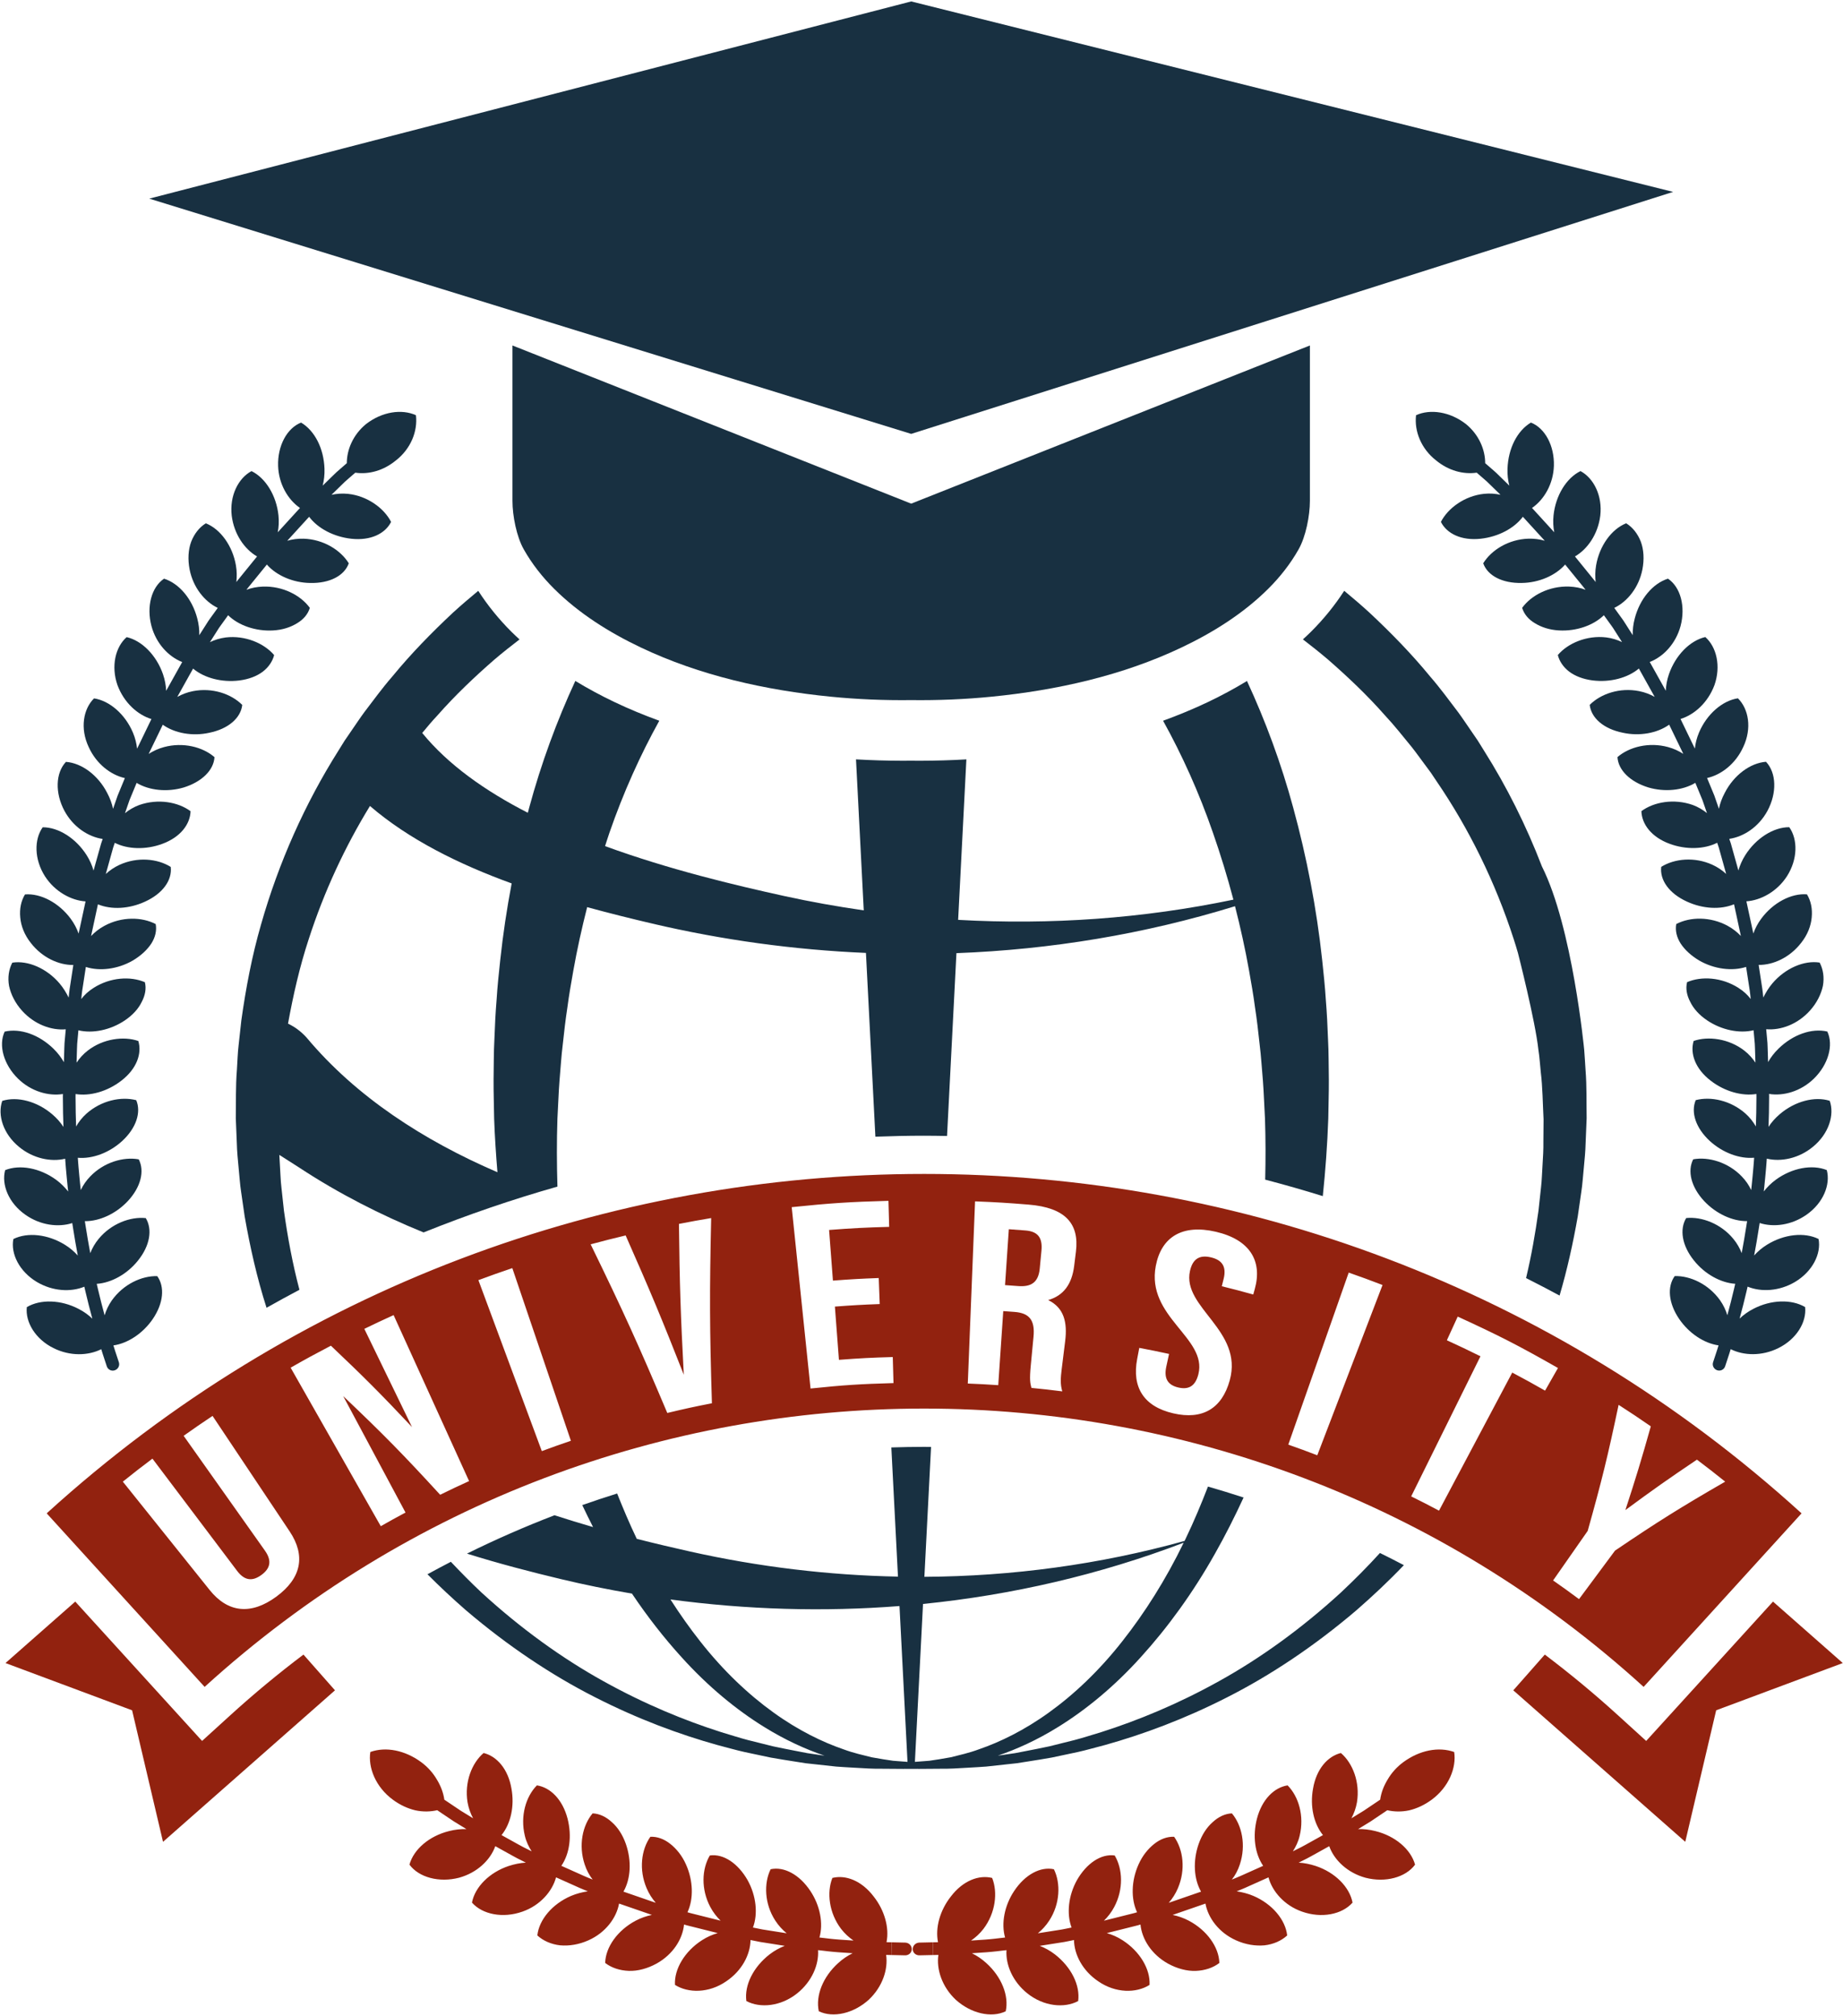 <svg width="202" height="221" viewBox="0 0 202 221" fill="none" xmlns="http://www.w3.org/2000/svg">
<path d="M194.328 175.562L180.429 190.836L177.327 188.015C174.748 185.668 172.074 183.453 169.316 181.37L165.863 185.289L184.711 201.895L188.1 187.477L201.977 182.299L194.328 175.562Z" fill="#92220F"/>
<path d="M25.25 188.015L22.148 190.836L8.249 175.562L0.602 182.299L14.478 187.478L17.867 201.896L36.715 185.289L33.261 181.37C30.503 183.452 27.829 185.668 25.25 188.015Z" fill="#92220F"/>
<path d="M112.406 134.881C111.672 134.822 111.305 134.795 110.571 134.745C110.405 137.195 110.322 138.42 110.156 140.87C110.725 140.908 111.01 140.929 111.578 140.974C112.934 141.08 113.808 140.652 113.96 139.059C114.035 138.274 114.072 137.882 114.147 137.098C114.283 135.677 113.755 134.99 112.406 134.881Z" fill="#92220F"/>
<path d="M197.458 165.889C142.94 116.282 59.635 116.282 5.117 165.889C10.887 172.23 16.657 178.571 22.427 184.912C67.132 144.234 135.443 144.234 180.148 184.912C185.918 178.571 191.688 172.231 197.458 165.889ZM30.277 175.027C27.505 177.057 24.977 176.787 22.978 174.291C19.172 169.54 17.269 167.165 13.463 162.414C14.75 161.383 15.399 160.878 16.708 159.891C20.422 164.815 22.278 167.277 25.992 172.201C26.851 173.34 27.733 173.315 28.653 172.641C29.573 171.968 29.861 171.139 29.036 169.974C25.473 164.94 23.691 162.423 20.127 157.389C21.386 156.497 22.019 156.061 23.296 155.208C26.676 160.271 28.366 162.803 31.746 167.866C33.521 170.526 33.049 172.996 30.277 175.027ZM48.243 163.852C44.164 159.403 42.037 157.236 37.616 153.035C40.348 158.141 41.714 160.694 44.445 165.8C43.355 166.384 42.813 166.683 41.734 167.297C37.783 160.347 35.807 156.871 31.855 149.921C33.607 148.924 34.491 148.442 36.269 147.512C39.94 150.993 41.719 152.778 45.157 156.429C43.067 152.124 42.022 149.971 39.932 145.666C41.21 145.045 41.852 144.743 43.141 144.157C46.45 151.436 48.105 155.075 51.413 162.353C50.14 162.933 49.505 163.232 48.243 163.852ZM59.385 159.067C56.605 151.571 55.215 147.823 52.435 140.326C53.916 139.777 54.66 139.513 56.152 139.007C58.721 146.579 60.005 150.365 62.573 157.936C61.293 158.37 60.655 158.596 59.385 159.067ZM73.138 154.886C69.987 147.42 68.306 143.72 64.738 136.4C66.268 135.989 67.035 135.794 68.573 135.426C71.256 141.491 72.531 144.546 74.947 150.696C74.597 144.099 74.49 140.791 74.416 134.161C75.826 133.887 76.532 133.759 77.947 133.522C77.762 141.66 77.779 145.723 78.029 153.821C76.065 154.206 75.087 154.419 73.138 154.886ZM88.838 152.205C88.013 144.254 87.6 140.278 86.774 132.325C91.006 131.887 93.13 131.748 97.378 131.631C97.41 132.772 97.426 133.343 97.457 134.485C94.821 134.558 93.503 134.626 90.872 134.825C91.04 137.046 91.125 138.156 91.293 140.377C93.299 140.225 94.304 140.169 96.313 140.093C96.356 141.235 96.377 141.805 96.42 142.947C94.454 143.021 93.471 143.076 91.508 143.225C91.685 145.559 91.774 146.727 91.95 149.061C94.308 148.883 95.489 148.822 97.851 148.756C97.883 149.897 97.898 150.468 97.93 151.61C94.289 151.71 92.467 151.829 88.838 152.205ZM117.927 137.195C117.85 137.819 117.811 138.13 117.734 138.754C117.482 140.793 116.556 142.024 114.885 142.51C116.615 143.351 117.003 144.936 116.747 147.004C116.595 148.228 116.52 148.84 116.368 150.064C116.249 151.028 116.194 151.74 116.432 152.518C115.08 152.347 114.403 152.271 113.047 152.138C112.916 151.609 112.823 151.284 112.978 149.665C113.098 148.415 113.158 147.789 113.277 146.539C113.454 144.692 112.809 143.933 111.191 143.809C110.699 143.771 110.453 143.753 109.961 143.72C109.741 146.967 109.631 148.591 109.411 151.839C108.077 151.749 107.409 151.713 106.074 151.66C106.393 143.672 106.552 139.678 106.871 131.69C109.221 131.783 110.396 131.855 112.741 132.046C116.769 132.373 118.305 134.134 117.927 137.195ZM137.53 141.295C137.463 141.537 137.429 141.658 137.362 141.9C135.987 141.519 135.297 141.338 133.914 140.994C133.994 140.673 134.034 140.512 134.114 140.191C134.459 138.805 133.912 138.106 132.721 137.827C131.53 137.548 130.731 137.933 130.424 139.328C129.542 143.343 136.31 145.817 134.782 151.319C133.927 154.4 131.795 155.671 128.589 154.925C125.382 154.179 124.043 152.099 124.64 148.957C124.732 148.475 124.777 148.233 124.869 147.751C126.177 147.999 126.83 148.131 128.133 148.414C128.012 148.972 127.951 149.251 127.83 149.808C127.527 151.203 128.089 151.848 129.153 152.095C130.217 152.342 131.007 152.011 131.35 150.625C132.339 146.635 125.61 144.375 126.679 138.765C127.278 135.624 129.55 134.157 133.267 135.023C136.985 135.891 138.385 138.214 137.53 141.295ZM144.379 159.524C143.113 159.039 142.477 158.805 141.2 158.357C143.85 150.814 145.174 147.042 147.824 139.498C149.313 140.021 150.054 140.293 151.531 140.858C148.67 148.326 147.24 152.059 144.379 159.524ZM165.748 150.458C162.537 156.512 160.932 159.54 157.721 165.594C156.508 164.95 155.898 164.637 154.671 164.03C157.708 157.887 159.227 154.815 162.265 148.672C160.8 147.947 160.063 147.596 158.582 146.917C159.058 145.879 159.296 145.36 159.771 144.321C164.241 146.369 166.443 147.496 170.759 149.956C170.194 150.948 169.912 151.445 169.347 152.437C167.916 151.623 167.197 151.227 165.748 150.458ZM173.067 175.292C171.94 174.455 171.371 174.045 170.226 173.245C171.742 171.073 172.501 169.986 174.017 167.814C175.549 162.364 176.228 159.596 177.405 153.994C178.828 154.913 179.534 155.384 180.935 156.35C179.892 160.056 179.334 161.893 178.148 165.531C181.226 163.26 182.795 162.154 185.991 160.003C187.24 160.948 187.859 161.43 189.088 162.414C184.12 165.282 181.703 166.798 177.014 169.973C175.436 172.101 174.646 173.165 173.067 175.292Z" fill="#92220F"/>
<path d="M100.759 212.943C100.362 212.952 100.04 213.271 100.039 213.657C100.038 214.042 100.366 214.347 100.77 214.338L102.275 214.304L102.242 212.91L100.759 212.943Z" fill="#92220F"/>
<path d="M99.215 212.943L97.732 212.91L97.699 214.304L99.204 214.338C99.608 214.347 99.935 214.042 99.935 213.657C99.934 213.271 99.612 212.952 99.215 212.943Z" fill="#92220F"/>
<path d="M153.815 193.157C153.075 193.702 152.5 194.362 152.084 195.079C151.656 195.779 151.377 196.523 151.271 197.276L150.796 197.596C150.796 197.596 150.136 198.04 149.476 198.484C148.798 198.9 148.12 199.315 148.12 199.315C148.4 198.789 148.617 198.201 148.73 197.551C149.078 195.363 148.268 193.276 146.967 192.159C145.521 192.514 144.277 193.909 143.913 196.071C143.564 197.982 143.988 199.912 145.003 201.159L144.507 201.435C144.507 201.435 143.812 201.821 143.117 202.208C142.773 202.408 142.414 202.58 142.148 202.714C141.881 202.847 141.704 202.937 141.704 202.937C142.024 202.432 142.298 201.883 142.451 201.223C142.971 199.064 142.337 196.93 141.127 195.708C139.652 195.935 138.315 197.253 137.766 199.356C137.279 201.264 137.532 203.191 138.448 204.527L137.93 204.759C137.93 204.759 137.204 205.084 136.478 205.409C135.757 205.746 135.015 206.033 135.015 206.033C135.382 205.572 135.684 205.012 135.892 204.372C136.588 202.269 136.13 200.095 135.021 198.776C134.267 198.808 133.544 199.156 132.914 199.739C132.274 200.298 131.734 201.113 131.375 202.134C130.733 203.99 130.842 205.965 131.641 207.356L131.105 207.542L128.098 208.581C128.494 208.131 128.84 207.595 129.102 206.982C129.969 204.951 129.689 202.75 128.69 201.342C127.936 201.312 127.183 201.586 126.51 202.122C125.837 202.658 125.223 203.395 124.783 204.387C123.987 206.165 123.944 208.173 124.626 209.616C124.626 209.616 124.49 209.657 124.354 209.697C124.216 209.732 124.079 209.767 124.079 209.767L120.994 210.541C121.424 210.122 121.815 209.624 122.126 209.035C123.157 207.091 123.058 204.878 122.175 203.391C120.671 203.182 119.086 204.259 118.032 206.104C117.093 207.802 116.887 209.796 117.449 211.291L116.893 211.405C116.893 211.405 116.698 211.444 116.405 211.502C116.11 211.549 115.718 211.611 115.325 211.673C114.54 211.797 113.754 211.921 113.754 211.921C114.218 211.542 114.647 211.081 115.006 210.523C116.195 208.695 116.267 206.433 115.512 204.902C114.032 204.585 112.356 205.484 111.162 207.276C110.087 208.881 109.72 210.847 110.161 212.385L109.597 212.449C109.597 212.449 108.808 212.553 108.015 212.612C107.221 212.665 106.428 212.719 106.428 212.719C106.921 212.383 107.387 211.963 107.79 211.44C109.12 209.688 109.374 207.442 108.744 205.855C107.3 205.493 105.546 206.141 104.216 207.892C103.015 209.414 102.492 211.324 102.81 212.899L102.242 212.912L102.275 214.306L102.851 214.293C102.622 215.871 103.244 217.785 104.753 219.205C106.415 220.711 108.656 221.23 110.231 220.471C110.604 218.753 109.77 216.691 108.108 215.19C107.603 214.728 107.066 214.375 106.524 214.109C106.524 214.109 107.33 214.055 108.135 214C108.94 213.941 109.741 213.835 109.741 213.835L110.314 213.77C110.212 215.369 110.982 217.207 112.602 218.509C114.388 219.938 116.649 220.162 118.171 219.351C118.405 217.608 117.407 215.623 115.626 214.236C115.086 213.82 114.523 213.516 113.962 213.299C113.962 213.299 114.76 213.173 115.557 213.047C115.956 212.984 116.355 212.921 116.654 212.874C116.951 212.815 117.149 212.776 117.149 212.776L117.714 212.661C117.742 214.265 118.656 216.03 120.374 217.186C122.279 218.504 124.54 218.499 125.995 217.58C126.093 215.847 124.926 213.901 123.044 212.688C122.473 212.32 121.888 212.067 121.312 211.9L124.445 211.114C124.445 211.114 124.585 211.078 124.724 211.043C124.862 211.002 125 210.961 125 210.961C125.158 212.56 126.211 214.241 128.014 215.244C129.008 215.792 130.086 216.081 131.07 216.043C132.054 216.005 132.963 215.703 133.646 215.174C133.602 213.435 132.282 211.594 130.312 210.547C129.714 210.229 129.113 210.031 128.524 209.909L131.577 208.854L132.122 208.665C132.407 210.238 133.603 211.858 135.474 212.692C136.51 213.161 137.596 213.331 138.586 213.243C139.566 213.132 140.442 212.745 141.079 212.16C140.893 210.428 139.43 208.703 137.385 207.827C136.766 207.564 136.15 207.415 135.546 207.321C135.546 207.321 136.299 207.029 137.031 206.687C137.768 206.357 138.505 206.027 138.505 206.027L139.031 205.791C139.435 207.322 140.775 208.872 142.704 209.546C144.841 210.307 147.09 209.868 148.245 208.559C147.919 206.845 146.322 205.246 144.218 204.546C143.583 204.34 142.94 204.207 142.337 204.178C142.337 204.178 142.517 204.088 142.788 203.952C143.059 203.816 143.422 203.641 143.772 203.438C144.478 203.046 145.184 202.654 145.184 202.654L145.688 202.374C146.22 203.877 147.663 205.284 149.658 205.832C151.835 206.397 154.059 205.805 155.097 204.398C154.631 202.711 152.918 201.257 150.761 200.722C150.098 200.548 149.458 200.485 148.854 200.502C148.854 200.502 149.542 200.08 150.231 199.658C150.901 199.208 151.571 198.757 151.571 198.757L152.053 198.432C152.795 198.606 153.627 198.624 154.464 198.442C155.289 198.244 156.13 197.86 156.912 197.283C158.799 195.897 159.648 193.758 159.384 192.05C157.679 191.441 155.589 191.856 153.815 193.157Z" fill="#92220F"/>
<path d="M97.166 212.898C97.483 211.323 96.96 209.413 95.76 207.891C94.43 206.14 92.676 205.491 91.232 205.854C90.602 207.44 90.856 209.687 92.186 211.439C92.589 211.962 93.055 212.382 93.548 212.718C93.548 212.718 92.754 212.665 91.961 212.611C91.168 212.553 90.379 212.448 90.379 212.448L89.815 212.384C90.256 210.846 89.889 208.88 88.814 207.275C87.62 205.483 85.945 204.584 84.464 204.901C83.709 206.432 83.78 208.694 84.97 210.522C85.329 211.08 85.758 211.541 86.222 211.92C86.222 211.92 85.436 211.796 84.651 211.672C84.258 211.61 83.865 211.548 83.571 211.501C83.279 211.443 83.083 211.404 83.083 211.404L82.527 211.29C83.09 209.795 82.884 207.801 81.944 206.103C80.89 204.259 79.305 203.181 77.801 203.39C76.918 204.877 76.819 207.091 77.85 209.034C78.161 209.623 78.552 210.12 78.982 210.54L75.896 209.766C75.896 209.766 75.758 209.731 75.621 209.696C75.485 209.655 75.349 209.615 75.349 209.615C76.03 208.172 75.987 206.164 75.191 204.386C74.752 203.393 74.137 202.657 73.464 202.121C72.791 201.585 72.038 201.31 71.284 201.341C70.285 202.748 70.005 204.95 70.872 206.981C71.134 207.595 71.48 208.13 71.876 208.58L68.869 207.541L68.333 207.355C69.132 205.964 69.241 203.989 68.599 202.133C68.24 201.111 67.7 200.297 67.06 199.738C66.43 199.155 65.707 198.808 64.953 198.775C63.844 200.094 63.386 202.269 64.082 204.371C64.291 205.01 64.593 205.571 64.959 206.032C64.959 206.032 64.217 205.745 63.496 205.408C62.77 205.083 62.044 204.758 62.044 204.758L61.526 204.526C62.441 203.19 62.694 201.264 62.208 199.355C61.659 197.252 60.323 195.935 58.847 195.707C57.637 196.93 57.003 199.064 57.523 201.222C57.676 201.882 57.95 202.431 58.27 202.936C58.27 202.936 58.092 202.847 57.825 202.713C57.559 202.579 57.2 202.406 56.856 202.207C56.161 201.821 55.465 201.434 55.465 201.434L54.969 201.158C55.984 199.91 56.408 197.98 56.059 196.07C55.694 193.908 54.451 192.513 53.005 192.158C51.703 193.275 50.894 195.361 51.242 197.55C51.355 198.2 51.571 198.788 51.852 199.314C51.852 199.314 51.174 198.898 50.496 198.483C49.836 198.039 49.176 197.595 49.176 197.595L48.701 197.275C48.595 196.522 48.315 195.778 47.888 195.078C47.472 194.361 46.897 193.701 46.157 193.156C44.383 191.855 42.293 191.439 40.59 192.048C40.326 193.757 41.176 195.895 43.062 197.281C43.844 197.858 44.685 198.242 45.51 198.44C46.347 198.622 47.179 198.604 47.921 198.43L48.403 198.755C48.403 198.755 49.073 199.205 49.743 199.656C50.431 200.078 51.12 200.5 51.12 200.5C50.516 200.484 49.875 200.546 49.213 200.72C47.055 201.254 45.343 202.709 44.877 204.396C45.916 205.804 48.139 206.395 50.316 205.83C52.31 205.283 53.754 203.875 54.286 202.372L54.79 202.652C54.79 202.652 55.496 203.044 56.202 203.436C56.552 203.638 56.915 203.814 57.186 203.95C57.457 204.086 57.637 204.176 57.637 204.176C57.035 204.205 56.391 204.339 55.756 204.544C53.651 205.245 52.055 206.843 51.729 208.557C52.884 209.867 55.133 210.305 57.27 209.544C59.199 208.87 60.539 207.319 60.943 205.789L61.469 206.025C61.469 206.025 62.206 206.355 62.943 206.685C63.675 207.027 64.428 207.319 64.428 207.319C63.823 207.413 63.208 207.563 62.589 207.825C60.544 208.701 59.081 210.425 58.895 212.158C59.533 212.742 60.408 213.13 61.388 213.241C62.378 213.328 63.464 213.158 64.5 212.69C66.371 211.856 67.568 210.236 67.852 208.663L68.397 208.852L71.45 209.907C70.862 210.029 70.261 210.227 69.663 210.545C67.693 211.592 66.373 213.433 66.329 215.172C67.013 215.701 67.921 216.003 68.905 216.041C69.889 216.079 70.967 215.789 71.961 215.242C73.764 214.239 74.817 212.558 74.975 210.959C74.975 210.959 75.113 211 75.251 211.041C75.391 211.077 75.53 211.112 75.53 211.112L78.663 211.898C78.087 212.065 77.502 212.318 76.931 212.686C75.05 213.899 73.882 215.845 73.98 217.578C75.435 218.497 77.696 218.502 79.601 217.184C81.319 216.028 82.233 214.263 82.261 212.659L82.826 212.774C82.826 212.774 83.024 212.813 83.321 212.872C83.62 212.919 84.019 212.982 84.418 213.045C85.216 213.171 86.013 213.297 86.013 213.297C85.452 213.514 84.889 213.818 84.349 214.234C82.568 215.621 81.57 217.607 81.804 219.349C83.325 220.16 85.587 219.936 87.373 218.507C88.993 217.205 89.763 215.367 89.661 213.768L90.234 213.833C90.234 213.833 91.035 213.939 91.84 213.998C92.646 214.053 93.451 214.107 93.451 214.107C92.909 214.373 92.372 214.726 91.867 215.188C90.206 216.688 89.371 218.751 89.744 220.469C91.319 221.228 93.56 220.709 95.222 219.203C96.731 217.783 97.353 215.869 97.124 214.291L97.7 214.304L97.733 212.91L97.166 212.898Z" fill="#92220F"/>
<path d="M56.168 37.87V54.914C56.168 56.518 56.612 58.826 57.41 60.224C57.412 60.228 57.415 60.233 57.417 60.237C58.312 61.82 59.45 63.264 60.743 64.549C63.454 67.244 66.765 69.324 70.218 70.967C76.713 74.057 83.907 75.66 91.051 76.369C93.978 76.659 96.922 76.779 99.864 76.744C99.866 76.744 99.869 76.744 99.869 76.744H99.874C102.816 76.779 105.761 76.659 108.687 76.369C115.831 75.661 123.026 74.057 129.52 70.967C132.973 69.324 136.284 67.245 138.995 64.549C140.288 63.263 141.426 61.82 142.321 60.237C142.323 60.233 142.326 60.229 142.328 60.224C143.125 58.826 143.57 56.518 143.57 54.914V37.87L99.869 55.208L56.168 37.87Z" fill="#183041"/>
<path d="M88.485 192.174C88.094 192.099 87.694 192.021 87.284 191.942C86.466 191.775 85.607 191.623 84.719 191.425C83.837 191.204 82.919 190.975 81.966 190.737C81.016 190.492 80.05 190.167 79.043 189.872C75.046 188.599 70.648 186.798 66.148 184.293C61.643 181.801 57.091 178.528 52.763 174.558C51.629 173.492 50.515 172.363 49.417 171.2C48.557 171.645 47.701 172.099 46.852 172.567C48.221 173.945 49.625 175.251 51.04 176.487C55.673 180.442 60.49 183.644 65.211 186.041C69.929 188.45 74.496 190.131 78.623 191.283C79.662 191.549 80.656 191.844 81.633 192.058C82.611 192.266 83.555 192.466 84.461 192.658C85.371 192.828 86.251 192.952 87.088 193.091C87.507 193.157 87.916 193.22 88.315 193.283C88.717 193.327 89.108 193.37 89.49 193.411C90.253 193.494 90.974 193.573 91.653 193.647C92.335 193.702 92.978 193.729 93.574 193.767C94.767 193.844 95.779 193.897 96.592 193.884C98.224 193.896 99.094 193.902 99.094 193.902V193.895C99.602 193.899 99.869 193.901 99.869 193.901C99.869 193.901 100.136 193.899 100.644 193.895V193.902C100.644 193.902 101.514 193.896 103.146 193.884C103.959 193.897 104.971 193.845 106.165 193.767C106.761 193.729 107.403 193.702 108.085 193.647C108.764 193.573 109.486 193.494 110.248 193.411C110.63 193.369 111.021 193.326 111.423 193.283C111.822 193.221 112.231 193.157 112.65 193.091C113.486 192.952 114.367 192.827 115.277 192.658C116.183 192.466 117.126 192.266 118.105 192.058C119.082 191.843 120.077 191.548 121.116 191.283C125.242 190.13 129.81 188.45 134.527 186.041C139.249 183.644 144.066 180.442 148.699 176.487C150.453 174.953 152.198 173.325 153.87 171.567C153.002 171.11 152.127 170.667 151.248 170.234C149.864 171.757 148.428 173.195 146.977 174.559C142.649 178.529 138.097 181.802 133.592 184.294C129.092 186.799 124.694 188.6 120.696 189.873C119.69 190.169 118.725 190.494 117.775 190.738C116.822 190.976 115.904 191.205 115.022 191.426C114.134 191.624 113.275 191.777 112.457 191.943C112.047 192.022 111.647 192.1 111.256 192.175C110.863 192.232 110.479 192.288 110.105 192.342C109.851 192.379 109.608 192.414 109.363 192.45C111.404 191.76 113.67 190.742 116.009 189.286C119.012 187.427 122.132 184.876 125.042 181.647C127.963 178.431 130.757 174.605 133.189 170.267C134.289 168.323 135.325 166.273 136.302 164.153C135.008 163.731 133.707 163.329 132.398 162.954C131.648 164.896 130.851 166.788 129.989 168.589C129.937 168.699 129.882 168.804 129.83 168.913C120.518 171.5 110.927 172.791 101.317 172.846L102.048 158.609C101.794 158.607 101.541 158.6 101.287 158.6C100.087 158.6 98.89 158.626 97.694 158.664L98.421 172.825C90.785 172.672 83.155 171.755 75.665 170.08C73.88 169.681 71.897 169.218 69.797 168.686C69.781 168.653 69.765 168.622 69.749 168.59C69 167.025 68.306 165.385 67.64 163.713C66.358 164.112 65.085 164.539 63.818 164.984C64.204 165.798 64.597 166.605 65.002 167.393C63.614 166.993 62.2 166.561 60.778 166.097C57.518 167.349 54.316 168.751 51.183 170.303C54.739 171.419 58.256 172.325 61.471 173.095C64.052 173.713 66.653 174.24 69.265 174.687C70.98 177.243 72.81 179.575 74.694 181.649C77.604 184.878 80.723 187.429 83.727 189.288C86.065 190.744 88.332 191.762 90.373 192.452C90.128 192.416 89.885 192.381 89.631 192.344C89.262 192.287 88.878 192.231 88.485 192.174ZM101.166 175.822C110.912 174.841 120.529 172.617 129.736 169.107C127.764 173.174 125.461 176.806 123.01 179.909C120.464 183.158 117.684 185.767 114.966 187.72C112.25 189.682 109.59 190.965 107.311 191.748C106.177 192.173 105.12 192.392 104.208 192.627C103.29 192.791 102.512 192.923 101.864 193.009C101.142 193.065 100.615 193.105 100.277 193.131L101.166 175.822ZM84.777 187.72C82.059 185.767 79.28 183.158 76.734 179.909C75.613 178.49 74.526 176.956 73.484 175.327C81.81 176.449 90.237 176.702 98.589 176.05L99.466 193.132C99.127 193.106 98.601 193.066 97.879 193.01C97.231 192.924 96.453 192.792 95.534 192.628C94.622 192.392 93.565 192.174 92.431 191.749C90.153 190.965 87.493 189.682 84.777 187.72Z" fill="#183041"/>
<path d="M169.069 127.681C169.008 128.52 169.001 129.365 168.897 130.2L168.625 132.708C168.277 135.196 167.844 137.672 167.262 140.101C168.496 140.721 169.719 141.361 170.936 142.016C171.769 139.184 172.412 136.279 172.929 133.34L173.313 130.684C173.454 129.799 173.497 128.903 173.593 128.01C173.679 127.117 173.768 126.223 173.789 125.325L173.902 122.572C173.871 120.815 173.928 119.139 173.781 117.275C173.728 116.544 173.698 115.802 173.634 115.075C173.634 115.075 172.351 101.628 169.001 94.977C167.273 90.486 165.137 86.217 162.654 82.284L161.982 81.201L161.265 80.154C160.783 79.461 160.322 78.756 159.827 78.081C158.812 76.75 157.836 75.405 156.757 74.167C154.674 71.625 152.414 69.326 150.127 67.183C149.206 66.339 148.271 65.541 147.332 64.762C146.307 66.346 145.092 67.857 143.682 69.258C143.4 69.539 143.102 69.813 142.805 70.088C143.728 70.797 144.647 71.526 145.557 72.3C147.7 74.171 149.836 76.187 151.816 78.438C152.844 79.531 153.774 80.729 154.748 81.91C155.223 82.51 155.665 83.14 156.13 83.758L156.822 84.693L157.472 85.663C160.992 90.818 163.882 96.673 165.908 102.94C166.074 103.446 166.226 103.957 166.375 104.47C166.375 104.47 168.275 111.893 168.614 115.075L168.617 115.095C168.752 115.927 168.787 116.737 168.879 117.562C169.077 119.161 169.089 120.972 169.18 122.692L169.161 125.158C169.175 126.001 169.12 126.841 169.069 127.681Z" fill="#183041"/>
<path d="M52.417 64.765C51.477 65.544 50.541 66.339 49.619 67.184C47.332 69.327 45.072 71.626 42.989 74.168C41.91 75.407 40.934 76.752 39.919 78.082C39.424 78.757 38.963 79.461 38.481 80.155L37.764 81.202L37.092 82.285C33.457 88.044 30.549 94.515 28.604 101.364C27.615 104.785 26.947 108.316 26.449 111.871L26.155 114.551C26.045 115.439 26.03 116.37 25.965 117.277C25.817 119.141 25.875 120.816 25.844 122.574L25.957 125.327C25.978 126.225 26.067 127.119 26.153 128.012C26.249 128.904 26.292 129.8 26.433 130.686L26.817 133.342C27.415 136.744 28.173 140.105 29.213 143.353C30.408 142.681 31.608 142.02 32.82 141.382C32.07 138.544 31.53 135.638 31.121 132.71L30.849 130.202C30.745 129.367 30.738 128.523 30.677 127.683C30.655 127.321 30.634 126.959 30.616 126.597C31.438 127.124 32.21 127.603 32.856 128.027C37.13 130.836 41.69 133.165 46.426 135.095C51.223 133.167 56.117 131.485 61.097 130.073C61.024 127.597 61.013 125.115 61.096 122.635C61.173 121.342 61.218 119.817 61.322 118.485C61.443 117.137 61.514 115.815 61.686 114.452C61.83 113.098 61.985 111.75 62.191 110.413C62.365 109.072 62.603 107.746 62.834 106.427C63.255 104.052 63.773 101.723 64.355 99.439C66.824 100.116 69.236 100.711 71.497 101.242C79.186 103.046 87.037 104.122 94.911 104.456L95.946 124.6C97.723 124.536 99.503 124.494 101.288 124.494C102.126 124.494 102.963 124.509 103.8 124.523L104.829 104.482C115.173 104.092 125.454 102.393 135.362 99.336C135.955 101.653 136.481 104.016 136.908 106.426C137.14 107.745 137.378 109.071 137.552 110.412C137.759 111.749 137.914 113.097 138.057 114.451C138.229 115.813 138.3 117.136 138.421 118.484C138.525 119.816 138.57 121.341 138.647 122.634C138.721 124.859 138.724 127.086 138.669 129.308C140.788 129.864 142.894 130.465 144.984 131.114C145.277 128.304 145.484 125.473 145.584 122.634C145.602 121.106 145.656 119.808 145.647 118.322C145.62 116.854 145.637 115.359 145.556 113.92C145.502 112.47 145.435 111.021 145.314 109.579C145.226 108.134 145.07 106.698 144.919 105.266C144.304 99.538 143.215 93.93 141.752 88.576C140.422 83.664 138.69 78.998 136.674 74.649C135.322 75.468 133.894 76.244 132.376 76.966C130.811 77.71 129.175 78.388 127.479 79.006C129.542 82.727 131.415 86.857 132.953 91.308C133.775 93.669 134.525 96.111 135.186 98.617C125.27 100.689 115.117 101.404 105.016 100.832L105.919 83.241C105.099 83.289 104.276 83.326 103.449 83.35C103.427 83.351 103.404 83.352 103.382 83.352C102.569 83.375 101.754 83.39 100.938 83.391C100.914 83.391 100.891 83.392 100.867 83.392C100.535 83.392 100.202 83.39 99.869 83.386C99.791 83.387 99.713 83.387 99.635 83.387C99.443 83.389 99.24 83.39 99.027 83.39C98.976 83.39 98.924 83.391 98.873 83.391C98.848 83.391 98.824 83.39 98.799 83.39C97.984 83.389 97.169 83.374 96.357 83.351C96.336 83.35 96.314 83.349 96.293 83.349C95.465 83.325 94.641 83.287 93.821 83.24L94.671 99.792C91.754 99.371 88.849 98.856 85.966 98.222C80.52 97.025 73.312 95.309 66.317 92.749C66.476 92.27 66.624 91.78 66.788 91.308C68.326 86.857 70.198 82.727 72.261 79.006C70.566 78.388 68.93 77.71 67.366 76.966C65.845 76.242 64.412 75.464 63.057 74.643C61.042 78.992 59.319 83.665 57.989 88.576C57.942 88.748 57.899 88.922 57.853 89.095C53.22 86.721 49.124 83.843 46.277 80.345C46.813 79.692 47.355 79.049 47.928 78.44C49.908 76.189 52.043 74.173 54.187 72.302C55.098 71.527 56.018 70.801 56.942 70.093C56.644 69.818 56.346 69.542 56.062 69.26C54.656 67.859 53.441 66.349 52.417 64.765ZM56.08 96.838C55.553 99.606 55.13 102.421 54.825 105.265C54.673 106.697 54.518 108.133 54.43 109.578C54.309 111.02 54.241 112.469 54.188 113.919C54.107 115.358 54.124 116.853 54.097 118.321C54.088 119.807 54.141 121.105 54.16 122.633C54.229 124.594 54.361 126.548 54.521 128.498C46.407 124.997 39.05 120.241 33.608 113.743C32.986 113.052 32.292 112.55 31.568 112.209C32.141 109.057 32.851 105.944 33.838 102.942C35.521 97.736 37.808 92.821 40.549 88.349C44.826 92.035 50.349 94.756 56.08 96.838Z" fill="#183041"/>
<path d="M184.198 68.619C184.757 66.498 184.204 64.366 182.816 63.431C181.142 63.963 179.735 65.657 179.179 67.776C179.004 68.423 178.94 69.044 178.953 69.626C178.953 69.626 178.541 68.98 178.13 68.334C177.932 68.005 177.697 67.702 177.531 67.468C177.363 67.235 177.251 67.08 177.251 67.08L176.931 66.636C178.373 65.939 179.623 64.402 180.014 62.422C180.225 61.332 180.168 60.258 179.84 59.377C179.501 58.505 178.939 57.793 178.234 57.362C176.622 58.006 175.308 59.834 174.939 61.971C174.824 62.622 174.833 63.225 174.889 63.806C174.889 63.806 174.78 63.648 174.595 63.428C174.414 63.205 174.172 62.908 173.931 62.61C173.448 62.016 172.965 61.421 172.965 61.421L172.62 60.997C174.002 60.195 175.138 58.562 175.396 56.543C175.655 54.338 174.674 52.416 173.229 51.639C171.678 52.398 170.499 54.326 170.273 56.503C170.205 57.163 170.243 57.78 170.351 58.347L168.285 56.084L167.916 55.68C169.233 54.775 170.253 53.05 170.312 51.062C170.378 48.868 169.344 46.932 167.795 46.321C166.281 47.222 165.304 49.178 165.228 51.382C165.205 52.051 165.283 52.67 165.428 53.233C165.428 53.233 164.88 52.698 164.332 52.163C164.063 51.89 163.781 51.631 163.559 51.448C163.342 51.259 163.198 51.134 163.198 51.134L162.782 50.772C162.784 49.301 162.103 47.651 160.673 46.483C158.917 45.123 156.774 44.806 155.205 45.512C154.996 47.271 155.771 49.21 157.422 50.486C158.769 51.587 160.365 52.024 161.853 51.813L162.263 52.169C162.263 52.169 162.405 52.293 162.619 52.478C162.837 52.659 163.115 52.914 163.38 53.183C163.92 53.71 164.46 54.237 164.46 54.237C163.901 54.113 163.297 54.065 162.656 54.132C160.537 54.351 158.695 55.704 157.929 57.209C158.568 58.483 160.155 59.287 162.287 59.054C164.207 58.844 165.952 57.926 166.912 56.647L167.275 57.045L169.31 59.274C168.755 59.114 168.15 59.027 167.5 59.049C165.354 59.122 163.47 60.279 162.566 61.746C163.053 63.114 164.672 63.949 166.788 63.902C168.669 63.88 170.49 63.088 171.545 61.884L171.885 62.302C171.885 62.302 172.361 62.888 172.837 63.473C173.075 63.766 173.313 64.058 173.491 64.278C173.673 64.495 173.78 64.65 173.78 64.65C173.248 64.441 172.632 64.323 171.98 64.298C169.813 64.224 167.84 65.241 166.834 66.63C167.04 67.32 167.53 67.902 168.241 68.321C168.941 68.748 169.814 69.049 170.871 69.105C172.768 69.212 174.652 68.555 175.791 67.438L176.106 67.875C176.106 67.875 176.216 68.028 176.382 68.258C176.545 68.489 176.777 68.788 176.971 69.111C177.376 69.748 177.781 70.384 177.781 70.384C177.265 70.136 176.688 69.952 176.05 69.872C173.921 69.618 171.834 70.51 170.743 71.806C170.921 72.492 171.342 73.125 171.985 73.619C172.634 74.109 173.516 74.454 174.57 74.587C176.476 74.824 178.406 74.311 179.627 73.284L179.89 73.754L181.36 76.39C180.857 76.108 180.288 75.885 179.651 75.759C177.547 75.342 175.452 76.043 174.238 77.267C174.405 78.708 175.768 79.899 177.863 80.32C179.696 80.726 181.648 80.369 182.949 79.436L183.183 79.921L184.497 82.638C184.009 82.322 183.451 82.06 182.818 81.889C180.729 81.324 178.578 81.866 177.281 82.99C177.366 84.426 178.674 85.698 180.651 86.314C182.469 86.85 184.451 86.641 185.815 85.812L186.021 86.31C186.021 86.31 186.309 87.007 186.597 87.705C186.844 88.418 187.09 89.131 187.09 89.131C186.647 88.772 186.129 88.46 185.528 88.236C183.476 87.517 181.273 87.9 179.904 88.917C179.945 90.329 180.992 91.757 182.997 92.494C184.79 93.161 186.791 93.102 188.211 92.382L188.383 92.892L189.195 95.799C188.772 95.409 188.272 95.061 187.683 94.792C185.738 93.904 183.542 94.107 182.077 95.022C181.905 96.464 182.94 97.939 184.887 98.827C186.626 99.629 188.563 99.739 190.057 99.124L190.171 99.651L190.808 102.601C190.408 102.181 189.929 101.797 189.355 101.486C187.461 100.456 185.247 100.491 183.724 101.29C183.595 102 183.767 102.741 184.21 103.433C184.663 104.123 185.363 104.77 186.251 105.295C187.887 106.235 189.86 106.485 191.38 105.989L191.462 106.522C191.462 106.522 191.576 107.268 191.691 108.014C191.822 108.758 191.883 109.51 191.883 109.51C191.55 109.057 191.092 108.639 190.534 108.286C188.701 107.117 186.482 106.984 184.911 107.662C184.736 108.359 184.876 109.108 185.262 109.832C185.613 110.561 186.238 111.263 187.112 111.852C188.692 112.913 190.648 113.311 192.198 112.933L192.247 113.469C192.247 113.469 192.264 113.657 192.29 113.939C192.319 114.221 192.352 114.597 192.355 114.974C192.378 115.728 192.401 116.483 192.401 116.483C192.084 116.007 191.683 115.554 191.175 115.158C189.489 113.85 187.225 113.552 185.63 114.107C185.22 115.468 185.794 117.15 187.493 118.457C189.007 119.635 190.936 120.179 192.505 119.919C192.505 119.919 192.508 120.054 192.512 120.188C192.511 120.323 192.509 120.457 192.509 120.457C192.509 120.457 192.501 121.212 192.493 121.966C192.471 122.72 192.449 123.475 192.449 123.475C192.162 122.976 191.79 122.494 191.307 122.061C189.687 120.629 187.52 120.161 185.858 120.595C185.301 121.923 185.854 123.646 187.404 125.075C188.815 126.362 190.663 127.048 192.261 126.907L192.222 127.444C192.222 127.444 192.166 128.197 192.09 128.947C192.025 129.699 191.935 130.448 191.935 130.448C191.695 129.93 191.354 129.42 190.899 128.952C189.41 127.404 187.262 126.773 185.582 127.081C184.926 128.361 185.348 130.119 186.785 131.661C188.091 133.05 189.893 133.876 191.491 133.857L191.407 134.389C191.407 134.389 191.285 135.134 191.163 135.878C191.03 136.621 190.896 137.363 190.896 137.363C190.687 136.826 190.387 136.293 189.974 135.791C188.603 134.133 186.512 133.342 184.812 133.52C184.073 134.748 184.337 136.527 185.668 138.177C186.85 139.659 188.595 140.623 190.188 140.726L190.066 141.251C190.066 141.251 189.887 141.984 189.708 142.717C189.515 143.447 189.323 144.176 189.323 144.176C189.157 143.625 188.903 143.071 188.531 142.54C187.278 140.778 185.273 139.834 183.556 139.88C182.715 141.045 182.86 142.843 184.047 144.587C185.124 146.159 186.773 147.249 188.359 147.476L188.2 147.99L187.76 149.326C187.641 149.683 187.84 150.075 188.204 150.201C188.568 150.327 188.961 150.134 189.082 149.77L189.528 148.413L189.69 147.891C191.114 148.61 193.112 148.672 194.914 147.776C196.912 146.789 198.026 144.925 197.849 143.279C196.359 142.393 194.106 142.464 192.178 143.47C191.585 143.773 191.086 144.141 190.667 144.541C190.667 144.541 190.862 143.8 191.058 143.059C191.24 142.315 191.421 141.57 191.421 141.57L191.544 141.037C193.025 141.646 195.005 141.55 196.745 140.521C198.649 139.381 199.634 137.441 199.321 135.813C197.76 135.043 195.538 135.289 193.68 136.437C193.114 136.785 192.648 137.191 192.263 137.622C192.263 137.622 192.398 136.868 192.534 136.114C192.658 135.358 192.781 134.602 192.781 134.602L192.866 134.062C194.387 134.555 196.365 134.31 198.008 133.149C199.835 131.869 200.647 129.859 200.223 128.261C198.606 127.612 196.412 128.026 194.643 129.313C194.11 129.704 193.678 130.144 193.317 130.603C193.317 130.603 193.408 129.842 193.474 129.079C193.551 128.317 193.608 127.553 193.608 127.553L193.648 127.007C195.197 127.382 197.162 126.988 198.708 125.706C200.432 124.292 201.09 122.228 200.546 120.668C198.895 120.143 196.716 120.72 195.067 122.136C194.559 122.566 194.155 123.037 193.838 123.522C193.838 123.522 193.861 122.756 193.883 121.991C193.891 121.225 193.899 120.459 193.899 120.459C193.899 120.459 193.901 120.322 193.902 120.186C193.899 120.049 193.895 119.913 193.895 119.913C195.481 120.171 197.376 119.63 198.812 118.236C200.378 116.699 200.987 114.587 200.282 113.074C198.566 112.676 196.505 113.412 194.93 114.95C194.449 115.417 194.076 115.917 193.789 116.425C193.789 116.425 193.766 115.659 193.742 114.894C193.739 114.511 193.706 114.129 193.676 113.843C193.65 113.557 193.632 113.366 193.632 113.366L193.582 112.821C195.179 112.959 197.036 112.277 198.381 110.775C199.126 109.946 199.599 108.996 199.798 108.068C199.963 107.144 199.828 106.246 199.441 105.515C197.724 105.245 195.663 106.145 194.262 107.792C193.841 108.291 193.53 108.816 193.264 109.346C193.264 109.346 193.201 108.582 193.069 107.827C192.953 107.07 192.837 106.313 192.837 106.313L192.754 105.772C194.353 105.788 196.161 104.965 197.407 103.362C198.114 102.473 198.489 101.494 198.57 100.562C198.661 99.628 198.482 98.737 198.048 98.036C196.323 97.897 194.329 98.954 193.035 100.708C192.643 101.24 192.364 101.789 192.173 102.331L191.527 99.335L191.412 98.8C192.99 98.698 194.78 97.727 195.863 96.042C197.044 94.187 197.059 92.014 196.11 90.675C194.387 90.667 192.472 91.876 191.294 93.731C190.937 94.294 190.694 94.864 190.536 95.422L189.711 92.471L189.536 91.953C191.125 91.723 192.773 90.637 193.726 88.872C194.766 86.93 194.712 84.726 193.561 83.504C191.821 83.636 190.033 84.979 189.046 86.901C188.727 87.492 188.52 88.083 188.398 88.654C188.398 88.654 188.147 87.93 187.897 87.206C187.605 86.498 187.312 85.79 187.312 85.79L187.103 85.284C188.665 84.934 190.233 83.721 191.069 81.88C192.036 79.828 191.659 77.708 190.482 76.546C188.768 76.806 187.072 78.29 186.223 80.289C185.966 80.895 185.823 81.492 185.764 82.062L184.43 79.303L184.192 78.811C185.719 78.344 187.198 77.01 187.911 75.1C188.64 73.022 188.142 70.915 186.907 69.831C185.225 70.218 183.639 71.831 182.923 73.902C182.706 74.53 182.602 75.14 182.579 75.718L181.086 73.042L180.819 72.565C182.318 71.985 183.68 70.549 184.198 68.619Z" fill="#183041"/>
<path d="M6.143 129.319C4.374 128.033 2.179 127.619 0.563 128.267C0.139 129.865 0.951 131.875 2.778 133.155C4.421 134.316 6.399 134.561 7.92 134.068L8.005 134.608C8.005 134.608 8.129 135.364 8.252 136.12C8.387 136.874 8.523 137.628 8.523 137.628C8.138 137.197 7.672 136.791 7.106 136.443C5.247 135.295 3.025 135.048 1.465 135.819C1.151 137.448 2.137 139.388 4.041 140.527C5.781 141.557 7.761 141.653 9.242 141.044L9.366 141.576C9.366 141.576 9.548 142.32 9.729 143.065C9.924 143.806 10.12 144.547 10.12 144.547C9.701 144.147 9.202 143.778 8.609 143.475C6.681 142.469 4.428 142.398 2.939 143.284C2.762 144.93 3.876 146.794 5.874 147.781C7.676 148.678 9.674 148.615 11.098 147.896L11.26 148.419L11.706 149.776C11.827 150.14 12.22 150.332 12.585 150.206C12.949 150.08 13.148 149.688 13.029 149.331L12.589 147.995L12.429 147.481C14.015 147.254 15.664 146.163 16.741 144.592C17.929 142.848 18.073 141.05 17.233 139.885C15.516 139.839 13.511 140.784 12.258 142.545C11.886 143.076 11.632 143.631 11.466 144.182C11.466 144.182 11.273 143.451 11.081 142.722C10.902 141.989 10.724 141.256 10.724 141.256L10.602 140.731C12.195 140.628 13.94 139.664 15.122 138.182C16.453 136.532 16.717 134.753 15.978 133.525C14.277 133.346 12.187 134.137 10.816 135.796C10.403 136.297 10.103 136.831 9.894 137.368C9.894 137.368 9.761 136.625 9.627 135.882C9.505 135.137 9.383 134.393 9.383 134.393L9.299 133.861C10.898 133.88 12.7 133.054 14.005 131.665C15.442 130.123 15.864 128.366 15.208 127.085C13.528 126.777 11.38 127.407 9.891 128.956C9.436 129.425 9.095 129.934 8.855 130.453C8.855 130.453 8.765 129.704 8.7 128.952C8.624 128.201 8.568 127.449 8.568 127.449L8.529 126.912C10.127 127.052 11.975 126.367 13.386 125.08C14.936 123.651 15.489 121.928 14.933 120.6C13.271 120.166 11.104 120.633 9.484 122.066C9.001 122.499 8.629 122.981 8.342 123.48C8.342 123.48 8.32 122.726 8.298 121.971C8.29 121.216 8.282 120.462 8.282 120.462C8.282 120.462 8.281 120.327 8.279 120.193C8.282 120.058 8.286 119.924 8.286 119.924C9.856 120.184 11.785 119.64 13.298 118.462C14.998 117.155 15.571 115.472 15.161 114.112C13.566 113.556 11.302 113.854 9.616 115.163C9.109 115.559 8.707 116.012 8.391 116.488C8.391 116.488 8.414 115.734 8.437 114.979C8.44 114.601 8.472 114.226 8.502 113.944C8.528 113.662 8.545 113.474 8.545 113.474L8.594 112.938C10.143 113.316 12.1 112.917 13.679 111.857C14.553 111.268 15.178 110.566 15.529 109.837C15.915 109.113 16.055 108.364 15.88 107.667C14.308 106.988 12.089 107.122 10.257 108.291C9.698 108.644 9.241 109.062 8.907 109.515C8.907 109.515 8.968 108.762 9.099 108.019C9.213 107.273 9.328 106.527 9.328 106.527L9.41 105.994C10.93 106.489 12.903 106.24 14.539 105.3C15.427 104.775 16.127 104.127 16.58 103.438C17.022 102.746 17.195 102.005 17.066 101.295C15.543 100.496 13.329 100.461 11.435 101.491C10.861 101.802 10.381 102.186 9.982 102.606L10.619 99.656L10.732 99.129C12.227 99.745 14.163 99.635 15.903 98.832C17.85 97.945 18.886 96.469 18.713 95.028C17.248 94.112 15.052 93.909 13.107 94.797C12.518 95.066 12.018 95.413 11.595 95.805L12.407 92.897L12.579 92.388C13.999 93.108 16.001 93.168 17.793 92.499C19.797 91.763 20.845 90.335 20.886 88.922C19.517 87.906 17.314 87.522 15.262 88.242C14.661 88.466 14.143 88.778 13.7 89.136C13.7 89.136 13.947 88.424 14.193 87.71C14.481 87.013 14.769 86.316 14.769 86.316L14.975 85.817C16.34 86.647 18.322 86.856 20.14 86.32C22.116 85.704 23.425 84.431 23.509 82.996C22.212 81.871 20.061 81.329 17.972 81.894C17.339 82.066 16.781 82.328 16.293 82.644L17.607 79.927L17.841 79.442C19.142 80.374 21.094 80.731 22.927 80.326C25.022 79.904 26.385 78.713 26.552 77.272C25.337 76.047 23.243 75.347 21.139 75.764C20.502 75.889 19.933 76.114 19.43 76.395L20.9 73.76L21.163 73.29C22.385 74.317 24.314 74.829 26.22 74.593C27.274 74.46 28.156 74.115 28.805 73.624C29.448 73.13 29.869 72.496 30.047 71.811C28.956 70.516 26.869 69.624 24.74 69.877C24.102 69.959 23.525 70.142 23.009 70.391C23.009 70.391 23.414 69.754 23.819 69.118C24.014 68.793 24.246 68.496 24.409 68.264C24.575 68.035 24.685 67.882 24.685 67.882L25.002 67.441C26.141 68.558 28.025 69.215 29.922 69.108C30.979 69.052 31.853 68.751 32.552 68.323C33.263 67.904 33.753 67.322 33.959 66.632C32.952 65.245 30.98 64.227 28.813 64.3C28.161 64.326 27.545 64.444 27.013 64.653C27.013 64.653 27.12 64.496 27.302 64.281C27.481 64.061 27.719 63.769 27.957 63.475C28.433 62.889 28.909 62.304 28.909 62.304L29.249 61.886C30.304 63.09 32.125 63.882 34.006 63.904C36.122 63.952 37.741 63.117 38.228 61.748C37.323 60.282 35.44 59.124 33.294 59.051C32.644 59.029 32.039 59.117 31.484 59.276L33.519 57.047L33.882 56.65C34.842 57.928 36.587 58.846 38.507 59.056C40.639 59.289 42.226 58.484 42.865 57.212C42.099 55.706 40.256 54.353 38.138 54.135C37.497 54.069 36.893 54.117 36.334 54.239C36.334 54.239 36.874 53.712 37.414 53.185C37.679 52.916 37.957 52.661 38.175 52.48C38.389 52.294 38.531 52.17 38.531 52.17L38.941 51.815C40.429 52.026 42.025 51.59 43.372 50.487C45.024 49.212 45.798 47.272 45.589 45.514C44.02 44.806 41.877 45.124 40.121 46.484C38.691 47.653 38.01 49.303 38.012 50.773L37.596 51.136C37.596 51.136 37.452 51.261 37.235 51.45C37.014 51.633 36.732 51.892 36.462 52.164C35.914 52.7 35.366 53.234 35.366 53.234C35.511 52.67 35.589 52.053 35.566 51.383C35.49 49.179 34.513 47.224 32.999 46.322C31.45 46.934 30.415 48.87 30.482 51.063C30.541 53.051 31.561 54.776 32.878 55.681L32.509 56.086L30.443 58.349C30.552 57.782 30.589 57.164 30.522 56.505C30.296 54.328 29.118 52.4 27.566 51.641C26.121 52.417 25.139 54.339 25.399 56.544C25.657 58.563 26.794 60.197 28.175 60.998L27.83 61.422C27.83 61.422 27.347 62.017 26.864 62.611C26.622 62.908 26.381 63.206 26.2 63.429C26.015 63.65 25.907 63.807 25.907 63.807C25.963 63.227 25.972 62.623 25.857 61.972C25.487 59.836 24.173 58.008 22.562 57.364C21.857 57.794 21.295 58.507 20.956 59.379C20.628 60.258 20.571 61.334 20.782 62.423C21.174 64.403 22.423 65.941 23.865 66.638L23.545 67.082C23.545 67.082 23.433 67.237 23.265 67.469C23.1 67.704 22.864 68.007 22.667 68.335C22.255 68.981 21.844 69.627 21.844 69.627C21.857 69.044 21.792 68.424 21.618 67.778C21.062 65.659 19.654 63.965 17.981 63.432C16.593 64.368 16.04 66.501 16.599 68.621C17.117 70.552 18.479 71.987 19.97 72.572L19.703 73.049L18.21 75.725C18.186 75.147 18.082 74.538 17.866 73.91C17.15 71.84 15.564 70.227 13.882 69.84C12.647 70.922 12.149 73.031 12.878 75.109C13.591 77.019 15.07 78.353 16.597 78.82L16.359 79.311L15.025 82.07C14.965 81.501 14.823 80.904 14.566 80.297C13.717 78.299 12.021 76.816 10.307 76.555C9.13 77.716 8.753 79.837 9.72 81.888C10.556 83.731 12.124 84.942 13.686 85.293L13.477 85.799C13.477 85.799 13.185 86.507 12.892 87.215C12.642 87.939 12.391 88.662 12.391 88.662C12.269 88.091 12.062 87.501 11.743 86.91C10.756 84.987 8.968 83.645 7.228 83.513C6.077 84.737 6.023 86.939 7.063 88.882C8.017 90.647 9.664 91.731 11.253 91.963L11.078 92.481L10.253 95.431C10.095 94.874 9.852 94.303 9.495 93.74C8.317 91.885 6.402 90.675 4.679 90.684C3.729 92.023 3.745 94.195 4.926 96.052C6.009 97.737 7.799 98.707 9.377 98.809L9.262 99.344L8.616 102.339C8.424 101.797 8.145 101.248 7.754 100.716C6.46 98.963 4.467 97.906 2.741 98.044C2.308 98.746 2.128 99.636 2.22 100.57C2.301 101.503 2.676 102.481 3.383 103.37C4.629 104.973 6.438 105.796 8.037 105.78L7.954 106.321C7.954 106.321 7.838 107.078 7.722 107.835C7.589 108.59 7.527 109.354 7.527 109.354C7.261 108.824 6.95 108.3 6.529 107.801C5.128 106.154 3.067 105.255 1.35 105.524C0.963 106.255 0.828 107.153 0.993 108.077C1.192 109.005 1.665 109.955 2.41 110.784C3.755 112.285 5.613 112.967 7.209 112.83L7.159 113.375C7.159 113.375 7.142 113.566 7.115 113.852C7.085 114.138 7.052 114.519 7.049 114.903C7.026 115.669 7.002 116.434 7.002 116.434C6.715 115.926 6.342 115.426 5.862 114.959C4.287 113.421 2.226 112.685 0.51 113.083C-0.195 114.596 0.413 116.708 1.98 118.245C3.415 119.639 5.311 120.179 6.897 119.922C6.897 119.922 6.894 120.059 6.89 120.195C6.891 120.332 6.893 120.468 6.893 120.468C6.893 120.468 6.901 121.234 6.909 122C6.931 122.766 6.954 123.531 6.954 123.531C6.637 123.046 6.233 122.575 5.725 122.145C4.075 120.729 1.897 120.152 0.245 120.677C-0.299 122.237 0.359 124.301 2.083 125.715C3.629 126.997 5.595 127.391 7.143 127.016L7.183 127.562C7.183 127.562 7.24 128.326 7.317 129.088C7.383 129.851 7.474 130.612 7.474 130.612C7.108 130.15 6.676 129.71 6.143 129.319Z" fill="#183041"/>
<path d="M99.864 47.564L99.869 47.562L99.875 47.564V47.56L183.379 21.035L99.875 0.159V0.156L99.869 0.157L99.864 0.156V0.159L16.359 21.773L99.864 47.56V47.564Z" fill="#183041"/>
</svg>
